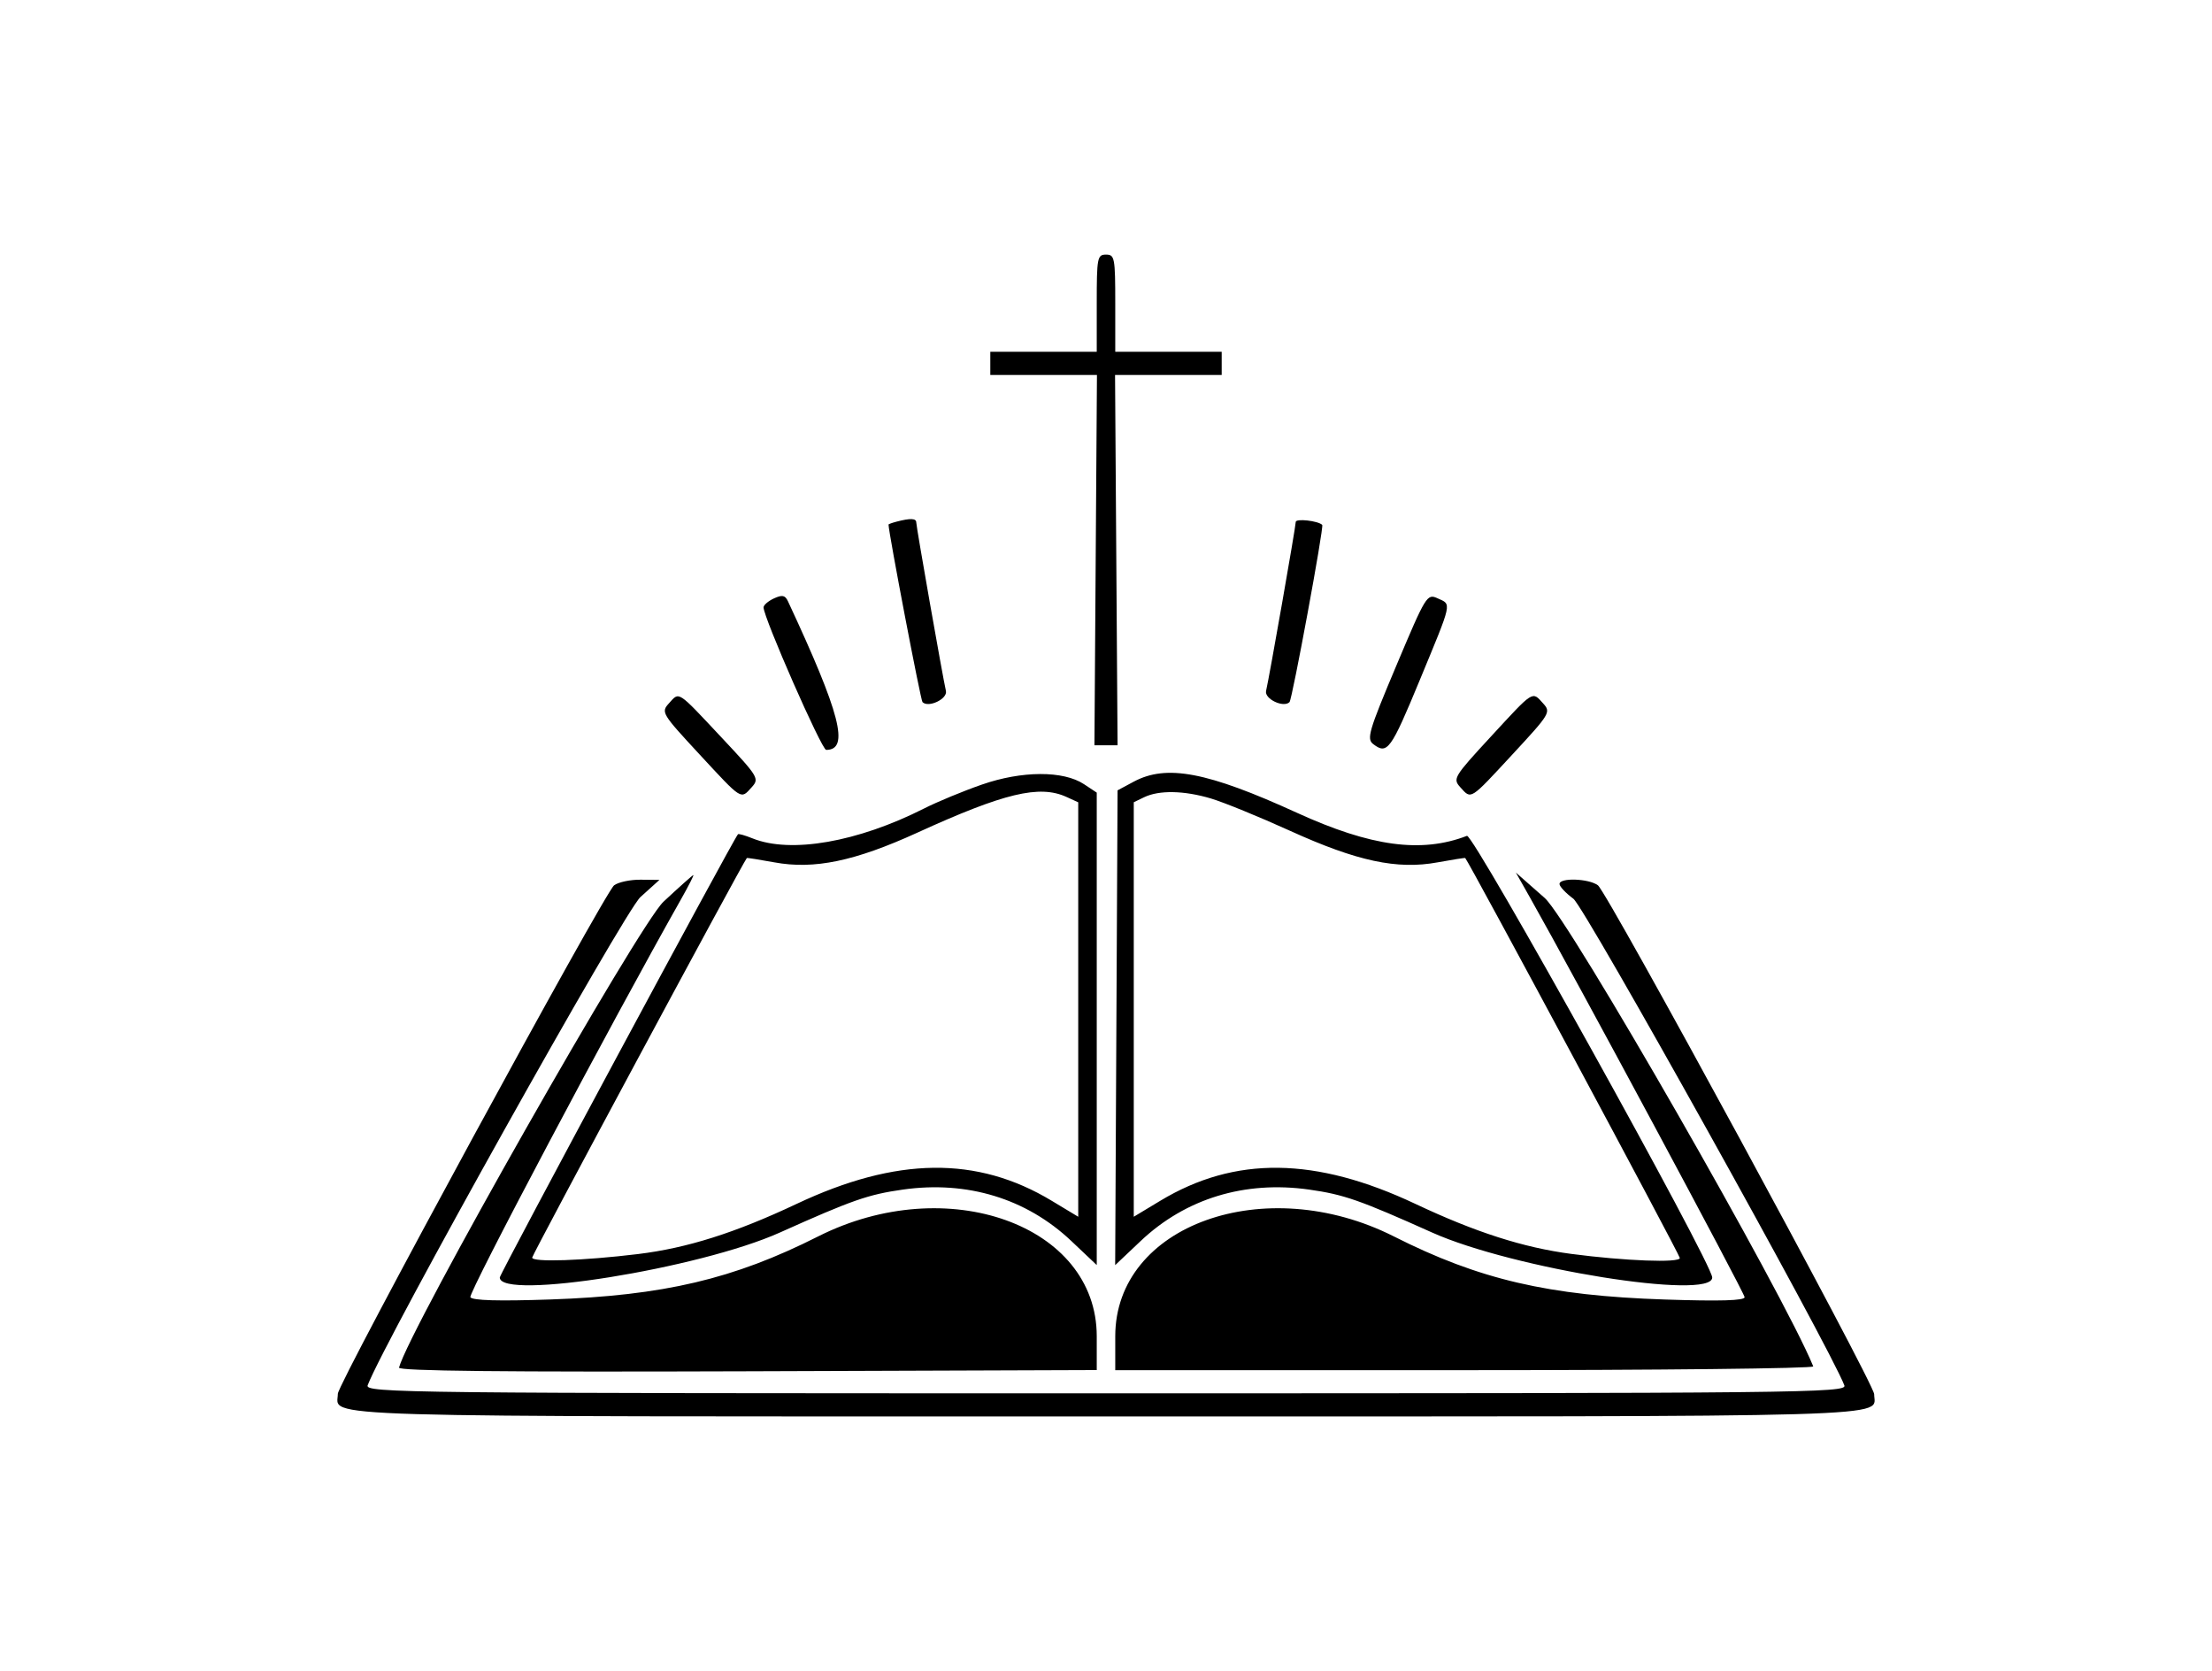 <svg id="svg" xmlns="http://www.w3.org/2000/svg" xmlns:xlink="http://www.w3.org/1999/xlink" viewBox="0, 0, 400,302.092"><g id="svgg"><path id="path0" d="M198.326 54.812 L 198.326 63.598 188.703 63.598 L 179.079 63.598 179.079 65.690 L 179.079 67.782 188.722 67.782 L 198.364 67.782 198.136 101.256 L 197.908 134.729 200.000 134.729 L 202.092 134.729 201.864 101.256 L 201.636 67.782 211.278 67.782 L 220.921 67.782 220.921 65.690 L 220.921 63.598 211.297 63.598 L 201.674 63.598 201.674 54.812 C 201.674 46.583,201.567 46.025,200.000 46.025 C 198.433 46.025,198.326 46.583,198.326 54.812 M162.134 94.301 C 161.328 94.511,160.671 94.750,160.673 94.831 C 160.717 96.462,166.483 126.594,166.815 126.926 C 167.900 128.012,171.388 126.343,171.052 124.899 C 170.486 122.459,165.690 95.223,165.690 94.447 C 165.690 93.694,164.623 93.650,162.134 94.301 M234.310 94.356 C 234.310 95.196,229.553 122.292,228.948 124.899 C 228.612 126.343,232.100 128.012,233.185 126.926 C 233.677 126.434,239.441 95.229,239.102 94.890 C 238.357 94.145,234.310 93.694,234.310 94.356 M139.958 108.178 C 138.923 108.654,138.075 109.383,138.075 109.799 C 138.075 111.652,148.583 135.565,149.398 135.565 C 153.667 135.565,151.994 129.062,142.478 108.678 C 141.973 107.596,141.451 107.493,139.958 108.178 M252.484 120.371 C 247.506 132.184,247.097 133.576,248.328 134.519 C 250.869 136.467,251.512 135.583,256.722 122.986 C 262.699 108.535,262.526 109.329,259.965 108.162 C 258.055 107.292,257.864 107.603,252.484 120.371 M120.973 127.139 C 119.511 128.754,119.647 128.982,126.473 136.352 C 134.273 144.772,133.914 144.546,135.933 142.315 C 137.348 140.751,137.167 140.453,130.475 133.319 C 122.385 124.696,122.888 125.023,120.973 127.139 M269.596 133.162 C 262.872 140.449,262.675 140.777,264.077 142.326 C 266.085 144.544,265.731 144.768,273.527 136.352 C 280.322 129.016,280.483 128.747,279.045 127.159 C 277.030 124.932,277.419 124.684,269.596 133.162 M177.555 141.835 C 174.184 143.007,169.491 144.947,167.124 146.147 C 155.109 152.235,142.982 154.349,136.076 151.558 C 134.747 151.020,133.565 150.685,133.450 150.813 C 132.558 151.807,90.377 230.272,90.377 230.939 C 90.377 235.123,126.481 229.337,141.004 222.825 C 154.159 216.927,156.980 215.942,163.270 215.050 C 174.894 213.401,185.615 216.673,193.726 224.344 L 198.326 228.695 198.326 185.992 L 198.326 143.289 196.025 141.765 C 192.287 139.290,184.788 139.319,177.555 141.835 M205.008 141.313 L 202.092 142.876 201.875 185.793 L 201.658 228.709 206.266 224.351 C 214.385 216.673,225.102 213.401,236.730 215.050 C 243.020 215.942,245.841 216.927,258.996 222.825 C 273.506 229.331,309.623 235.123,309.623 230.944 C 309.623 228.394,266.438 150.653,265.272 151.102 C 257.030 154.280,247.896 153.042,234.535 146.937 C 218.331 139.533,210.948 138.127,205.008 141.313 M192.848 144.067 L 194.979 145.039 194.979 182.500 L 194.979 219.962 190.167 217.064 C 176.677 208.941,162.104 209.123,144.047 217.640 C 132.949 222.875,124.252 225.624,115.368 226.706 C 105.478 227.910,96.234 228.220,96.234 227.346 C 96.234 226.818,134.235 156.104,135.050 155.114 C 135.103 155.050,137.351 155.402,140.044 155.897 C 147.231 157.217,154.575 155.690,165.901 150.520 C 181.580 143.363,187.953 141.837,192.848 144.067 M218.948 144.340 C 221.252 145.024,227.707 147.659,233.292 150.195 C 245.401 155.693,252.640 157.241,259.956 155.897 C 262.649 155.402,264.901 155.050,264.960 155.114 C 265.699 155.922,303.766 226.847,303.766 227.416 C 303.766 228.331,293.831 227.956,284.120 226.675 C 275.446 225.531,266.807 222.759,255.953 217.640 C 237.896 209.123,223.323 208.941,209.833 217.064 L 205.021 219.962 205.021 182.494 L 205.021 145.026 206.904 144.118 C 209.595 142.819,214.108 142.903,218.948 144.340 M119.982 163.007 C 115.537 167.151,73.934 240.417,72.155 247.234 C 71.994 247.849,91.105 248.051,135.125 247.898 L 198.326 247.678 198.326 241.556 C 198.326 221.438,171.262 211.751,147.939 223.521 C 132.658 231.234,119.989 234.214,99.498 234.917 C 90.131 235.238,85.428 235.104,85.059 234.507 C 84.627 233.808,110.631 184.699,123.160 162.552 C 124.527 160.136,125.524 158.175,125.375 158.195 C 125.226 158.215,122.799 160.381,119.982 163.007 M276.720 162.344 C 284.703 176.447,315.481 233.745,315.481 234.504 C 315.481 235.124,311.045 235.253,301.046 234.923 C 280.005 234.229,267.518 231.323,252.061 223.521 C 228.732 211.747,201.674 221.438,201.674 241.566 L 201.674 247.699 264.923 247.699 C 299.711 247.699,328.047 247.391,327.894 247.014 C 322.524 233.831,283.752 166.224,279.329 162.331 L 274.116 157.742 276.720 162.344 M111.054 160.042 C 109.346 161.318,61.098 250.086,61.092 251.962 C 61.079 256.310,52.834 256.067,200.215 256.067 C 347.077 256.067,338.923 256.304,338.907 252.032 C 338.900 250.099,290.702 161.343,288.953 160.042 C 287.297 158.810,282.008 158.632,282.008 159.808 C 282.008 160.254,283.137 161.454,284.516 162.473 C 286.603 164.016,330.802 243.365,333.520 250.449 C 334.038 251.799,326.236 251.883,200.000 251.883 C 72.659 251.883,65.958 251.809,66.489 250.418 C 69.599 242.268,112.895 164.801,115.810 162.170 L 119.247 159.067 115.850 159.031 C 113.982 159.012,111.824 159.467,111.054 160.042 " stroke="none" fill-rule="evenodd"></path></g></svg>

